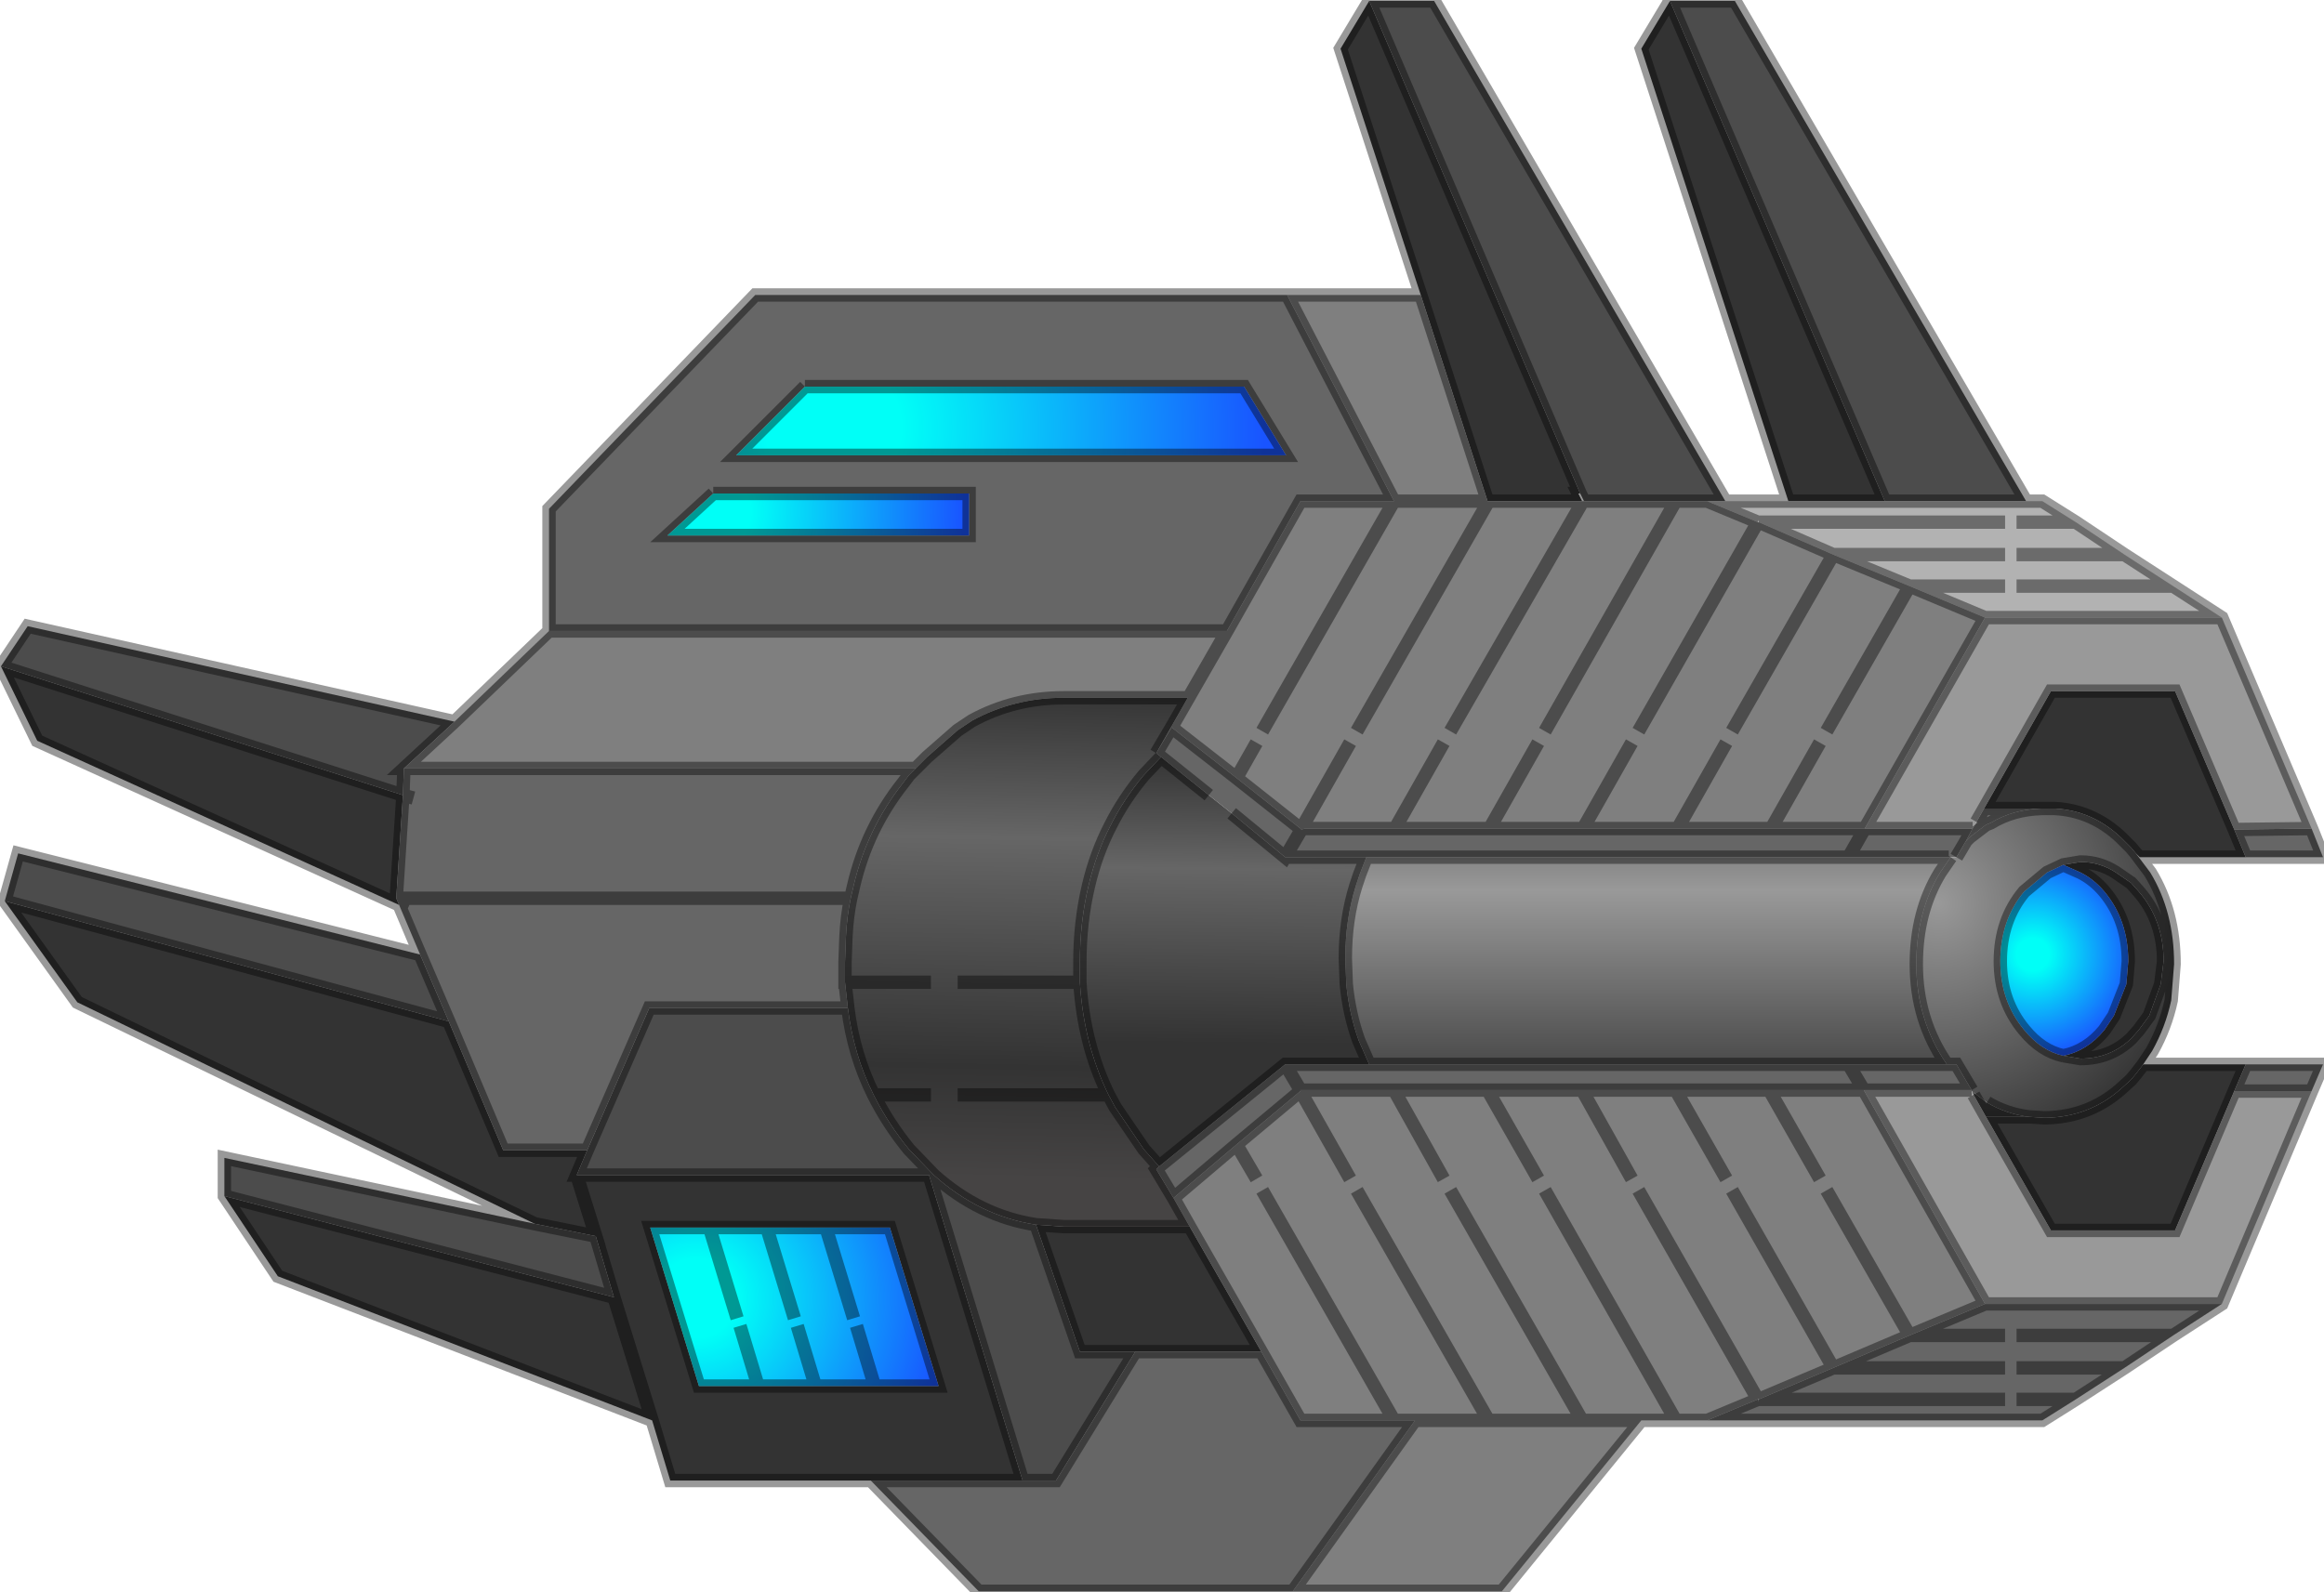 <?xml version="1.0" encoding="UTF-8" standalone="no"?>
<svg xmlns:xlink="http://www.w3.org/1999/xlink" height="83.4px" width="121.7px" xmlns="http://www.w3.org/2000/svg">
  <g transform="matrix(1.0, 0.0, 0.0, 1.0, 0.05, 0.05)">
    <path d="M87.4 0.0 L98.65 26.2 93.6 26.2 85.9 2.5 87.4 0.0 M117.55 44.85 L112.0 44.85 111.8 44.65 111.55 44.35 111.0 43.8 Q109.5 42.4 107.55 42.3 L107.3 42.3 107.05 42.3 106.85 42.3 103.85 42.3 107.35 36.15 113.85 36.15 116.95 43.4 117.55 44.85 M112.15 55.75 L112.2 55.7 117.55 55.7 116.95 57.1 113.85 64.4 107.35 64.4 103.95 58.45 106.2 58.45 107.0 58.5 107.1 58.5 Q109.35 58.45 111.0 57.0 L111.55 56.5 111.8 56.2 112.15 55.75 M45.55 77.5 L35.05 77.5 34.1 74.35 14.5 66.8 11.7 62.6 32.1 67.9 31.15 64.7 30.15 61.5 31.15 64.7 27.95 64.05 4.0 52.45 0.2 47.15 23.45 53.45 26.3 60.2 30.7 60.2 30.15 61.5 48.6 61.5 53.5 77.5 45.55 77.5 M20.85 47.35 L1.9 38.75 0.0 34.85 21.05 41.6 20.7 47.0 20.85 47.35 M74.35 15.4 L70.15 2.5 71.65 0.0 82.7 25.8 82.6 25.8 82.8 26.2 77.9 26.2 77.85 26.2 74.35 15.4 M108.0 55.25 Q109.25 55.0 110.15 53.9 L110.65 53.15 111.3 51.5 111.4 50.3 Q111.4 48.15 110.15 46.65 109.6 46.0 108.9 45.65 L108.0 45.25 108.9 45.1 Q109.9 45.1 110.75 45.65 L111.55 46.2 111.95 46.65 Q113.25 48.15 113.25 50.3 L113.1 51.5 112.5 53.15 111.95 53.9 111.55 54.35 Q110.45 55.4 108.9 55.4 L108.0 55.25 M34.1 74.35 L32.1 67.9 34.1 74.35 M37.1 64.25 L34.0 64.25 36.55 72.55 39.65 72.55 42.65 72.55 45.75 72.55 49.1 72.55 46.55 64.25 43.2 64.25 40.1 64.25 37.1 64.25 M62.25 64.2 L66.0 70.75 59.4 70.75 56.5 70.75 54.2 64.1 55.65 64.2 55.75 64.2 62.25 64.2" fill="#333333" fill-rule="evenodd" stroke="none"/>
    <path d="M87.4 0.0 L90.8 0.0 106.05 26.2 98.65 26.2 87.4 0.0 M11.7 62.6 L11.7 60.6 27.95 64.05 31.15 64.7 32.1 67.9 11.7 62.6 M0.2 47.15 L0.9 44.65 21.95 49.95 23.45 53.45 0.2 47.15 M0.0 34.85 L1.4 32.75 23.75 37.75 21.1 40.2 21.05 41.6 0.0 34.85 M71.65 0.0 L75.05 0.0 90.3 26.2 89.35 26.2 87.7 26.2 82.9 26.2 82.7 25.8 71.65 0.0 M30.7 60.2 L33.95 52.75 44.35 52.75 Q44.65 55.2 45.7 57.3 46.45 58.8 47.55 60.15 L48.85 61.5 48.6 61.5 48.85 61.5 Q51.25 63.65 54.2 64.1 L56.5 70.75 59.4 70.75 55.25 77.5 53.5 77.5 48.6 61.5 30.15 61.5 30.7 60.2" fill="#4c4c4c" fill-rule="evenodd" stroke="none"/>
    <path d="M98.65 26.2 L106.05 26.2 106.9 26.2 108.65 27.3 111.2 29.0 113.75 30.65 116.3 32.3 103.9 32.3 99.95 30.65 95.95 29.0 92.05 27.3 92.0 27.3 89.35 26.2 90.3 26.2 93.6 26.2 98.65 26.2 M104.95 29.0 L95.95 29.0 104.95 29.0 M104.95 30.65 L99.95 30.65 104.95 30.65 M104.95 27.3 L92.05 27.3 104.95 27.3 M105.55 29.0 L111.2 29.0 105.55 29.0 M108.65 27.3 L105.55 27.3 108.65 27.3 M105.55 30.65 L113.75 30.65 105.55 30.65" fill="#b2b2b2" fill-rule="evenodd" stroke="none"/>
    <path d="M89.35 74.35 L87.7 74.35 85.9 74.35 78.6 83.3 67.65 83.3 74.05 74.35 77.9 74.35 82.8 74.35 85.9 74.35 82.8 74.35 77.9 74.35 74.05 74.35 72.95 74.35 68.05 74.35 66.0 70.75 62.25 64.2 61.4 62.7 64.7 59.9 68.05 57.1 68.05 57.05 72.95 57.05 77.85 57.05 80.5 61.7 77.85 57.05 82.8 57.05 87.7 57.05 90.35 61.7 87.7 57.05 92.6 57.05 97.55 57.05 103.9 68.25 99.95 69.9 95.95 71.6 92.05 73.25 92.0 73.25 85.75 62.3 92.0 73.25 89.35 74.35 M23.75 37.75 L28.7 33.0 64.2 33.0 68.05 26.2 72.95 26.2 77.85 26.2 72.95 26.2 66.05 38.25 72.95 26.2 67.35 15.4 74.35 15.4 77.85 26.2 77.85 26.3 77.85 26.2 77.9 26.2 82.8 26.2 82.7 26.45 75.9 38.25 82.7 26.45 82.8 26.2 82.9 26.2 87.7 26.2 89.35 26.2 92.0 27.3 92.05 27.3 95.95 29.0 99.95 30.65 95.6 38.25 99.95 30.65 103.9 32.3 97.6 43.35 92.7 43.35 87.8 43.35 82.85 43.35 85.4 38.85 82.85 43.35 77.95 43.35 73.0 43.35 75.55 38.85 73.0 43.35 68.3 43.35 68.1 43.4 68.05 43.35 64.7 40.7 61.3 38.05 64.2 33.0 61.3 38.05 60.5 39.4 62.15 36.5 55.75 36.5 55.65 36.5 Q53.05 36.5 50.85 37.7 L50.1 38.2 48.5 39.6 47.9 40.2 21.1 40.2 23.75 37.75 M90.35 38.85 L87.8 43.35 90.35 38.85 M85.75 38.25 L92.0 27.3 85.75 38.25 M90.65 38.25 L95.95 29.0 90.65 38.25 M95.25 38.85 L92.7 43.35 95.25 38.85 M95.25 61.7 L92.6 57.05 95.25 61.7 M85.4 61.7 L82.8 57.05 85.4 61.7 M90.65 62.3 L95.95 71.6 90.65 62.3 M95.6 62.3 L99.95 69.9 95.6 62.3 M71.0 38.25 L77.85 26.3 77.9 26.2 77.85 26.3 71.0 38.25 M65.75 38.85 L64.7 40.7 65.75 38.85 M80.5 38.85 L77.95 43.35 80.5 38.85 M70.65 38.85 L68.1 43.35 68.3 43.35 68.1 43.35 68.1 43.4 68.1 43.35 68.05 43.35 68.1 43.35 70.65 38.85 M75.55 61.7 L72.95 57.05 75.55 61.7 M70.65 61.7 L68.05 57.1 70.65 61.7 M65.75 61.7 L64.7 59.9 65.75 61.7 M66.05 62.3 L72.95 74.35 66.05 62.3 M71.0 62.3 L77.9 74.35 71.0 62.3 M75.9 62.3 L82.8 74.35 75.9 62.3 M80.85 62.3 L87.7 74.35 80.85 62.3 M80.85 38.25 L87.7 26.2 80.85 38.25" fill="#7f7f7f" fill-rule="evenodd" stroke="none"/>
    <path d="M121.0 43.35 L121.6 44.85 117.55 44.85 116.95 43.4 121.0 43.35 M117.55 55.7 L121.6 55.7 121.0 57.1 116.95 57.1 117.55 55.7 M116.3 68.25 L113.75 69.9 111.2 71.6 108.65 73.25 106.9 74.35 89.35 74.35 92.0 73.25 92.05 73.25 95.95 71.6 99.95 69.9 103.9 68.25 116.3 68.25 M67.65 83.3 L51.2 83.3 45.55 77.5 53.5 77.5 55.25 77.5 59.4 70.75 66.0 70.75 68.05 74.35 72.95 74.35 74.05 74.35 67.65 83.3 M21.95 49.95 L20.85 47.35 20.7 47.0 21.05 41.6 21.6 41.75 21.05 41.6 21.1 40.2 47.9 40.2 47.55 40.55 47.25 40.95 Q45.35 43.35 44.65 46.35 L44.5 47.0 Q44.3 47.95 44.25 49.0 L44.2 50.35 44.2 51.4 44.35 52.75 33.95 52.75 30.7 60.2 26.3 60.2 23.45 53.45 21.95 49.95 M28.7 33.0 L28.7 26.6 39.5 15.4 67.35 15.4 72.95 26.2 68.05 26.2 64.2 33.0 28.7 33.0 M82.85 43.35 L87.8 43.35 92.7 43.35 97.6 43.35 96.75 44.85 97.6 43.35 103.25 43.35 102.9 44.0 102.4 44.85 102.1 44.85 102.0 44.85 96.75 44.85 71.5 44.85 67.25 44.85 64.45 42.55 63.25 41.6 60.75 39.6 60.5 39.4 61.3 38.05 64.7 40.7 68.05 43.35 68.1 43.4 68.3 43.35 73.0 43.35 77.95 43.35 82.85 43.35 M101.9 55.7 L102.4 55.7 103.2 57.05 97.55 57.05 92.6 57.05 87.7 57.05 82.8 57.05 77.85 57.05 72.95 57.05 68.05 57.05 68.05 57.1 64.7 59.9 61.4 62.7 60.5 61.2 60.65 61.05 67.25 55.7 71.65 55.7 96.75 55.7 101.9 55.7 M111.2 71.6 L105.55 71.6 111.2 71.6 M108.65 73.25 L105.55 73.25 108.65 73.25 M97.55 57.05 L96.75 55.7 97.55 57.05 M105.55 69.9 L113.75 69.9 105.55 69.9 M104.95 69.9 L99.95 69.9 104.95 69.9 M104.95 73.25 L92.05 73.25 104.95 73.25 M95.95 71.6 L104.95 71.6 95.95 71.6 M42.1 20.2 L38.5 23.8 67.3 23.8 65.1 20.2 42.1 20.2 M37.3 25.8 L34.9 28.0 50.7 28.0 50.7 25.8 37.3 25.8 M68.1 43.4 L67.25 44.85 68.1 43.4 M21.3 47.55 L20.85 47.35 21.3 47.55 M44.5 47.0 L20.7 47.0 44.5 47.0 M67.25 55.7 L68.05 57.05 67.25 55.7" fill="#666666" fill-rule="evenodd" stroke="none"/>
    <path d="M111.8 44.65 L112.55 45.65 Q113.8 47.7 113.8 50.45 L113.65 52.35 Q113.35 53.75 112.65 55.0 L112.15 55.75 111.8 56.2 111.55 56.5 111.0 57.0 Q109.35 58.45 107.1 58.5 L107.0 58.5 106.2 58.45 Q105.0 58.3 104.0 57.7 L103.2 57.1 103.2 57.05 102.4 55.7 101.9 55.7 Q100.3 53.4 100.3 50.45 100.3 47.7 101.55 45.65 L102.1 44.85 102.4 44.85 102.9 44.0 103.1 43.8 103.95 43.15 104.2 43.05 Q105.35 42.35 106.85 42.3 L107.05 42.3 107.3 42.3 107.55 42.3 Q109.5 42.4 111.0 43.8 L111.55 44.35 111.8 44.65 M108.0 55.25 L108.9 55.4 Q110.45 55.4 111.55 54.35 L111.95 53.9 112.5 53.15 113.1 51.5 113.25 50.3 Q113.25 48.15 111.95 46.65 L111.55 46.2 110.75 45.65 Q109.9 45.1 108.9 45.1 L108.0 45.25 107.15 45.65 105.95 46.65 Q104.7 48.15 104.7 50.3 104.7 52.4 105.95 53.9 106.85 55.0 108.0 55.25" fill="url(#gradient0)" fill-rule="evenodd" stroke="none"/>
    <path d="M106.85 42.3 Q105.35 42.35 104.2 43.05 L103.95 43.15 103.1 43.8 102.9 44.0 103.25 43.35 103.45 43.0 103.85 42.3 106.85 42.3 M102.1 44.85 L101.55 45.65 Q100.3 47.7 100.3 50.45 100.3 53.4 101.9 55.7 L96.75 55.7 71.65 55.7 71.1 54.45 Q70.6 53.05 70.45 51.5 L70.4 50.15 Q70.4 48.1 70.95 46.35 L71.15 45.75 71.5 44.85 96.75 44.85 102.0 44.85 102.1 44.85 M103.2 57.1 L104.0 57.7 Q105.0 58.3 106.2 58.45 L103.95 58.45 103.3 57.3 103.2 57.1" fill="url(#gradient1)" fill-rule="evenodd" stroke="none"/>
    <path d="M116.3 32.3 L121.0 43.35 116.95 43.4 113.85 36.15 107.35 36.15 103.85 42.3 103.45 43.0 103.25 43.35 97.6 43.35 103.9 32.3 116.3 32.3 M121.0 57.1 L116.3 68.25 103.9 68.25 97.55 57.05 103.2 57.05 103.2 57.1 103.3 57.3 103.95 58.45 107.35 64.4 113.85 64.4 116.95 57.1 121.0 57.1" fill="#999999" fill-rule="evenodd" stroke="none"/>
    <path d="M108.0 45.25 L108.9 45.65 Q109.6 46.0 110.15 46.65 111.4 48.15 111.4 50.3 L111.3 51.5 110.65 53.15 110.15 53.9 Q109.25 55.0 108.0 55.25 106.85 55.0 105.95 53.9 104.7 52.4 104.7 50.3 104.7 48.15 105.95 46.65 L107.15 45.65 108.0 45.25" fill="url(#gradient2)" fill-rule="evenodd" stroke="none"/>
    <path d="M42.1 20.2 L65.1 20.2 67.3 23.8 38.5 23.8 42.1 20.2" fill="url(#gradient3)" fill-rule="evenodd" stroke="none"/>
    <path d="M37.3 25.8 L50.7 25.8 50.7 28.0 34.9 28.0 37.3 25.8" fill="url(#gradient4)" fill-rule="evenodd" stroke="none"/>
    <path d="M47.9 40.2 L48.5 39.6 50.1 38.2 50.85 37.7 Q53.05 36.5 55.65 36.5 L55.75 36.5 62.15 36.5 60.5 39.4 60.75 39.6 59.85 40.55 Q58.8 41.8 58.1 43.2 57.35 44.65 56.95 46.35 56.5 48.25 56.5 50.35 L56.5 51.4 Q56.7 54.65 58.0 57.3 L58.35 57.95 59.85 60.15 60.65 61.05 60.5 61.2 61.4 62.7 62.25 64.2 55.75 64.2 55.65 64.2 54.2 64.1 Q51.25 63.65 48.85 61.5 L47.55 60.15 Q46.45 58.8 45.7 57.3 44.65 55.2 44.35 52.75 L44.2 51.4 44.2 50.35 44.25 49.0 Q44.3 47.95 44.5 47.0 L44.65 46.35 Q45.35 43.35 47.25 40.95 L47.55 40.55 47.9 40.2 M48.7 51.4 L44.2 51.4 48.7 51.4 M48.7 57.3 L45.7 57.3 48.7 57.3 M58.0 57.3 L50.1 57.3 58.0 57.3 M56.5 51.4 L50.1 51.4 56.5 51.4" fill="url(#gradient5)" fill-rule="evenodd" stroke="none"/>
    <path d="M71.5 44.85 L71.15 45.75 70.95 46.35 Q70.4 48.1 70.4 50.15 L70.45 51.5 Q70.6 53.05 71.1 54.45 L71.65 55.7 67.25 55.7 60.65 61.05 59.85 60.15 58.35 57.95 58.0 57.3 Q56.7 54.65 56.5 51.4 L56.5 50.35 Q56.5 48.25 56.95 46.35 57.35 44.65 58.1 43.2 58.8 41.8 59.85 40.55 L60.75 39.6 63.25 41.6 64.45 42.55 67.25 44.85 71.5 44.85" fill="url(#gradient6)" fill-rule="evenodd" stroke="none"/>
    <path d="M39.65 72.55 L36.55 72.55 34.0 64.25 37.1 64.25 40.1 64.25 41.55 69.0 40.1 64.25 43.2 64.25 46.55 64.25 49.1 72.55 45.75 72.55 42.65 72.55 41.7 69.4 42.65 72.55 39.65 72.55 38.7 69.4 39.65 72.55 M38.55 69.0 L37.1 64.25 38.55 69.0 M44.8 69.4 L45.75 72.55 44.8 69.4 M44.65 69.0 L43.2 64.25 44.65 69.0" fill="url(#gradient7)" fill-rule="evenodd" stroke="none"/>
    <path d="M106.05 26.2 L90.8 0.0 87.4 0.0 98.65 26.2 106.05 26.2 106.9 26.2 108.65 27.3 111.2 29.0 113.75 30.65 116.3 32.3 121.0 43.35 121.6 44.85 117.55 44.85 112.0 44.85 111.8 44.65 112.55 45.65 Q113.8 47.7 113.8 50.45 L113.65 52.35 Q113.35 53.75 112.65 55.0 L112.15 55.75 112.2 55.7 117.55 55.7 121.6 55.7 121.0 57.1 116.3 68.25 113.75 69.9 111.2 71.6 108.65 73.25 106.9 74.35 89.35 74.35 87.7 74.35 85.9 74.35 78.6 83.3 67.65 83.3 51.2 83.3 45.55 77.5 35.05 77.5 34.1 74.35 14.5 66.8 11.7 62.6 11.7 60.6 27.95 64.05 4.0 52.45 0.2 47.15 0.9 44.65 21.95 49.95 20.85 47.35 1.9 38.75 0.0 34.85 1.4 32.75 23.75 37.75 28.7 33.0 28.7 26.6 39.5 15.4 67.35 15.4 74.35 15.4 70.15 2.5 71.65 0.0 75.05 0.0 90.3 26.2 93.6 26.2 85.9 2.5 87.4 0.0 M93.6 26.2 L98.65 26.2 M92.05 27.3 L95.95 29.0 104.95 29.0 M95.95 29.0 L99.95 30.65 104.95 30.65 M92.05 27.3 L104.95 27.3 M82.8 26.2 L82.6 25.8 82.7 25.8 71.65 0.0 M82.7 25.8 L82.9 26.2 87.7 26.2 89.35 26.2 90.3 26.2 M82.8 26.2 L82.7 26.45 75.9 38.25 M82.8 26.2 L82.9 26.2 M82.85 43.35 L87.8 43.35 90.35 38.85 M82.85 43.35 L85.4 38.85 M96.75 44.85 L97.6 43.35 92.7 43.35 87.8 43.35 M92.7 43.35 L95.25 38.85 M95.95 29.0 L90.65 38.25 M99.95 30.65 L95.6 38.25 M92.0 27.3 L85.75 38.25 M89.35 26.2 L92.0 27.3 M105.55 27.3 L108.65 27.3 M111.2 29.0 L105.55 29.0 M111.8 44.65 L111.55 44.35 111.0 43.8 Q109.5 42.4 107.55 42.3 L107.3 42.3 107.05 42.3 106.85 42.3 Q105.35 42.35 104.2 43.05 L103.95 43.15 103.1 43.8 102.9 44.0 102.4 44.85 M102.1 44.85 L101.55 45.65 Q100.3 47.7 100.3 50.45 100.3 53.4 101.9 55.7 L102.4 55.7 103.2 57.05 M104.0 57.7 Q105.0 58.3 106.2 58.45 L107.0 58.5 107.1 58.5 Q109.35 58.45 111.0 57.0 L111.55 56.5 111.8 56.2 112.15 55.75 M103.85 42.3 L103.45 43.0 M103.25 43.35 L102.9 44.0 M102.0 44.85 L96.75 44.85 71.5 44.85 71.15 45.75 70.95 46.35 Q70.4 48.1 70.4 50.15 L70.45 51.5 Q70.6 53.05 71.1 54.45 L71.65 55.7 96.75 55.7 101.9 55.7 M108.0 45.25 L108.9 45.65 Q109.6 46.0 110.15 46.65 111.4 48.15 111.4 50.3 L111.3 51.5 110.65 53.15 110.15 53.9 Q109.25 55.0 108.0 55.25 L108.9 55.4 Q110.45 55.4 111.55 54.35 L111.95 53.9 112.5 53.15 113.1 51.5 113.25 50.3 Q113.25 48.15 111.95 46.65 L111.55 46.2 110.75 45.65 Q109.9 45.1 108.9 45.1 L108.0 45.25 107.15 45.65 105.95 46.65 Q104.7 48.15 104.7 50.3 104.7 52.4 105.95 53.9 106.85 55.0 108.0 55.25 M106.85 42.3 L103.85 42.3 107.35 36.15 113.85 36.15 116.95 43.4 121.0 43.35 M117.55 44.85 L116.95 43.4 M103.9 32.3 L116.3 32.3 M113.75 30.65 L105.55 30.65 M97.6 43.35 L103.9 32.3 99.95 30.65 M103.25 43.35 L97.6 43.35 M116.95 57.1 L117.55 55.7 M116.95 57.1 L121.0 57.1 M103.3 57.3 L103.95 58.45 106.2 58.45 M105.55 73.25 L108.65 73.25 M105.55 71.6 L111.2 71.6 M103.95 58.45 L107.35 64.4 113.85 64.4 116.95 57.1 M116.3 68.25 L103.9 68.25 99.95 69.9 104.95 69.9 M113.75 69.9 L105.55 69.9 M96.75 55.7 L97.55 57.05 103.2 57.05 M97.55 57.05 L92.6 57.05 95.25 61.7 M87.7 57.05 L82.8 57.05 85.4 61.7 M87.7 57.05 L90.35 61.7 M92.05 73.25 L95.95 71.6 90.65 62.3 M95.95 71.6 L99.95 69.9 95.6 62.3 M92.05 73.25 L104.95 73.25 M92.0 73.25 L85.75 62.3 M92.6 57.05 L87.7 57.05 M85.9 74.35 L82.8 74.35 77.9 74.35 74.05 74.35 67.65 83.3 M97.55 57.05 L103.9 68.25 M104.95 71.6 L95.95 71.6 M89.35 74.35 L92.0 73.25 M42.1 20.2 L65.1 20.2 67.3 23.8 38.5 23.8 42.1 20.2 M62.15 36.5 L55.75 36.5 55.65 36.5 Q53.05 36.5 50.85 37.7 L50.1 38.2 48.5 39.6 47.9 40.2 47.55 40.55 47.25 40.95 Q45.35 43.35 44.65 46.35 L44.5 47.0 Q44.3 47.95 44.25 49.0 L44.2 50.35 44.2 51.4 48.7 51.4 M37.3 25.8 L50.7 25.8 50.7 28.0 34.9 28.0 37.3 25.8 M60.75 39.6 L59.85 40.55 Q58.8 41.8 58.1 43.2 57.35 44.65 56.95 46.35 56.5 48.25 56.5 50.35 L56.5 51.4 Q56.7 54.65 58.0 57.3 L58.35 57.95 59.85 60.15 60.65 61.05 67.25 55.7 71.65 55.7 M72.95 26.2 L77.85 26.2 74.35 15.4 M77.9 26.2 L77.85 26.3 71.0 38.25 M77.85 26.2 L77.85 26.3 M77.85 26.2 L77.9 26.2 82.8 26.2 M72.95 26.2 L68.05 26.2 64.2 33.0 61.3 38.05 64.7 40.7 65.75 38.85 M60.75 39.6 L63.25 41.6 M64.45 42.55 L67.25 44.85 68.1 43.4 68.05 43.35 64.7 40.7 M68.1 43.4 L68.3 43.35 68.1 43.35 68.1 43.4 M68.1 43.35 L68.05 43.35 M68.1 43.35 L70.65 38.85 M77.95 43.35 L80.5 38.85 M73.0 43.35 L77.95 43.35 82.85 43.35 M73.0 43.35 L75.55 38.85 M72.95 26.2 L66.05 38.25 M68.3 43.35 L73.0 43.35 M67.25 44.85 L71.5 44.85 M60.5 39.4 L61.3 38.05 M72.95 26.2 L67.35 15.4 M60.5 39.4 L60.75 39.6 M20.7 47.0 L20.85 47.35 21.3 47.55 M21.05 41.6 L21.6 41.75 M21.05 41.6 L20.7 47.0 44.5 47.0 M21.1 40.2 L21.05 41.6 0.0 34.85 M23.75 37.75 L21.1 40.2 47.9 40.2 M44.35 52.75 L33.95 52.75 30.7 60.2 30.15 61.5 48.6 61.5 48.85 61.5 47.55 60.15 Q46.45 58.8 45.7 57.3 44.65 55.2 44.35 52.75 L44.2 51.4 M23.45 53.45 L26.3 60.2 30.7 60.2 M21.95 49.95 L23.45 53.45 0.2 47.15 M31.15 64.7 L32.1 67.9 34.1 74.35 M37.1 64.25 L34.0 64.25 36.55 72.55 39.65 72.55 38.7 69.4 M40.1 64.25 L37.1 64.25 38.55 69.0 M30.15 61.5 L31.15 64.7 27.95 64.05 M11.7 62.6 L32.1 67.9 M77.85 57.05 L80.5 61.7 M72.95 57.05 L75.55 61.7 M77.85 57.05 L72.95 57.05 68.05 57.05 67.25 55.7 M68.05 57.1 L70.65 61.7 M61.4 62.7 L64.7 59.9 68.05 57.1 M64.7 59.9 L65.75 61.7 M62.25 64.2 L61.4 62.7 60.5 61.2 60.65 61.05 M66.0 70.75 L62.25 64.2 55.75 64.2 55.65 64.2 54.2 64.1 56.5 70.75 59.4 70.75 66.0 70.75 68.05 74.35 72.95 74.35 66.05 62.3 M45.7 57.3 L48.7 57.3 M42.65 72.55 L45.75 72.55 44.8 69.4 M45.75 72.55 L49.1 72.55 46.55 64.25 43.2 64.25 44.65 69.0 M41.7 69.4 L42.65 72.55 39.65 72.55 M50.1 51.4 L56.5 51.4 M50.1 57.3 L58.0 57.3 M54.2 64.1 Q51.25 63.65 48.85 61.5 M53.5 77.5 L45.55 77.5 M59.4 70.75 L55.25 77.5 53.5 77.5 48.6 61.5 M74.05 74.35 L72.95 74.35 M77.9 74.35 L71.0 62.3 M28.7 33.0 L64.2 33.0 M40.1 64.25 L41.55 69.0 M43.2 64.25 L40.1 64.25 M87.7 74.35 L80.85 62.3 M82.8 74.35 L75.9 62.3 M82.8 57.05 L77.85 57.05 M87.7 26.2 L80.85 38.25" fill="none" stroke="#000000" stroke-width="0.7" stroke-opacity="0.4"/>
  </g>
  <defs>
    <radialGradient cx="0" cy="0" gradientTransform="matrix(0.017, 0.0, 0.0, 0.017, 101.45, 47.25)" gradientUnits="userSpaceOnUse" id="gradient0" r="819.2" spreadMethod="pad">
      <stop offset="0.0" stop-color="#999999"/>
      <stop offset="1.0" stop-color="#333333"/>
    </radialGradient>
    <linearGradient gradientTransform="matrix(0.0, 0.01, -0.026, 0.0, 85.35, 50.35)" gradientUnits="userSpaceOnUse" id="gradient1" spreadMethod="pad" x1="-819.2" x2="819.2">
      <stop offset="0.0" stop-color="#666666"/>
      <stop offset="0.27" stop-color="#999999"/>
      <stop offset="1.0" stop-color="#333333"/>
    </linearGradient>
    <radialGradient cx="0" cy="0" gradientTransform="matrix(0.007, 0.0, 0.0, 0.007, 106.4, 49.95)" gradientUnits="userSpaceOnUse" id="gradient2" r="819.2" spreadMethod="pad">
      <stop offset="0.15" stop-color="#00fff7"/>
      <stop offset="0.95" stop-color="#1954ff"/>
    </radialGradient>
    <radialGradient cx="0" cy="0" gradientTransform="matrix(0.029, 0.0, 0.0, 0.029, 43.6, 22.35)" gradientUnits="userSpaceOnUse" id="gradient3" r="819.2" spreadMethod="pad">
      <stop offset="0.15" stop-color="#00fff7"/>
      <stop offset="0.95" stop-color="#1954ff"/>
    </radialGradient>
    <radialGradient cx="0" cy="0" gradientTransform="matrix(0.017, 0.0, 0.0, 0.017, 37.2, 26.75)" gradientUnits="userSpaceOnUse" id="gradient4" r="819.2" spreadMethod="pad">
      <stop offset="0.15" stop-color="#00fff7"/>
      <stop offset="0.95" stop-color="#1954ff"/>
    </radialGradient>
    <linearGradient gradientTransform="matrix(-3.0E-4, 0.017, -0.011, -2.0E-4, 53.35, 50.25)" gradientUnits="userSpaceOnUse" id="gradient5" spreadMethod="pad" x1="-819.2" x2="819.2">
      <stop offset="0.0" stop-color="#353535"/>
      <stop offset="0.27" stop-color="#666666"/>
      <stop offset="0.7" stop-color="#333333"/>
      <stop offset="0.91" stop-color="#464444"/>
    </linearGradient>
    <linearGradient gradientTransform="matrix(-2.0E-4, 0.013, -0.009, -1.0E-4, 64.15, 50.35)" gradientUnits="userSpaceOnUse" id="gradient6" spreadMethod="pad" x1="-819.2" x2="819.2">
      <stop offset="0.0" stop-color="#353535"/>
      <stop offset="0.27" stop-color="#666666"/>
      <stop offset="0.7" stop-color="#333333"/>
    </linearGradient>
    <radialGradient cx="0" cy="0" gradientTransform="matrix(0.017, 0.0, 0.0, 0.017, 36.4, 67.95)" gradientUnits="userSpaceOnUse" id="gradient7" r="819.2" spreadMethod="pad">
      <stop offset="0.15" stop-color="#00fff7"/>
      <stop offset="0.95" stop-color="#1954ff"/>
    </radialGradient>
  </defs>
</svg>
